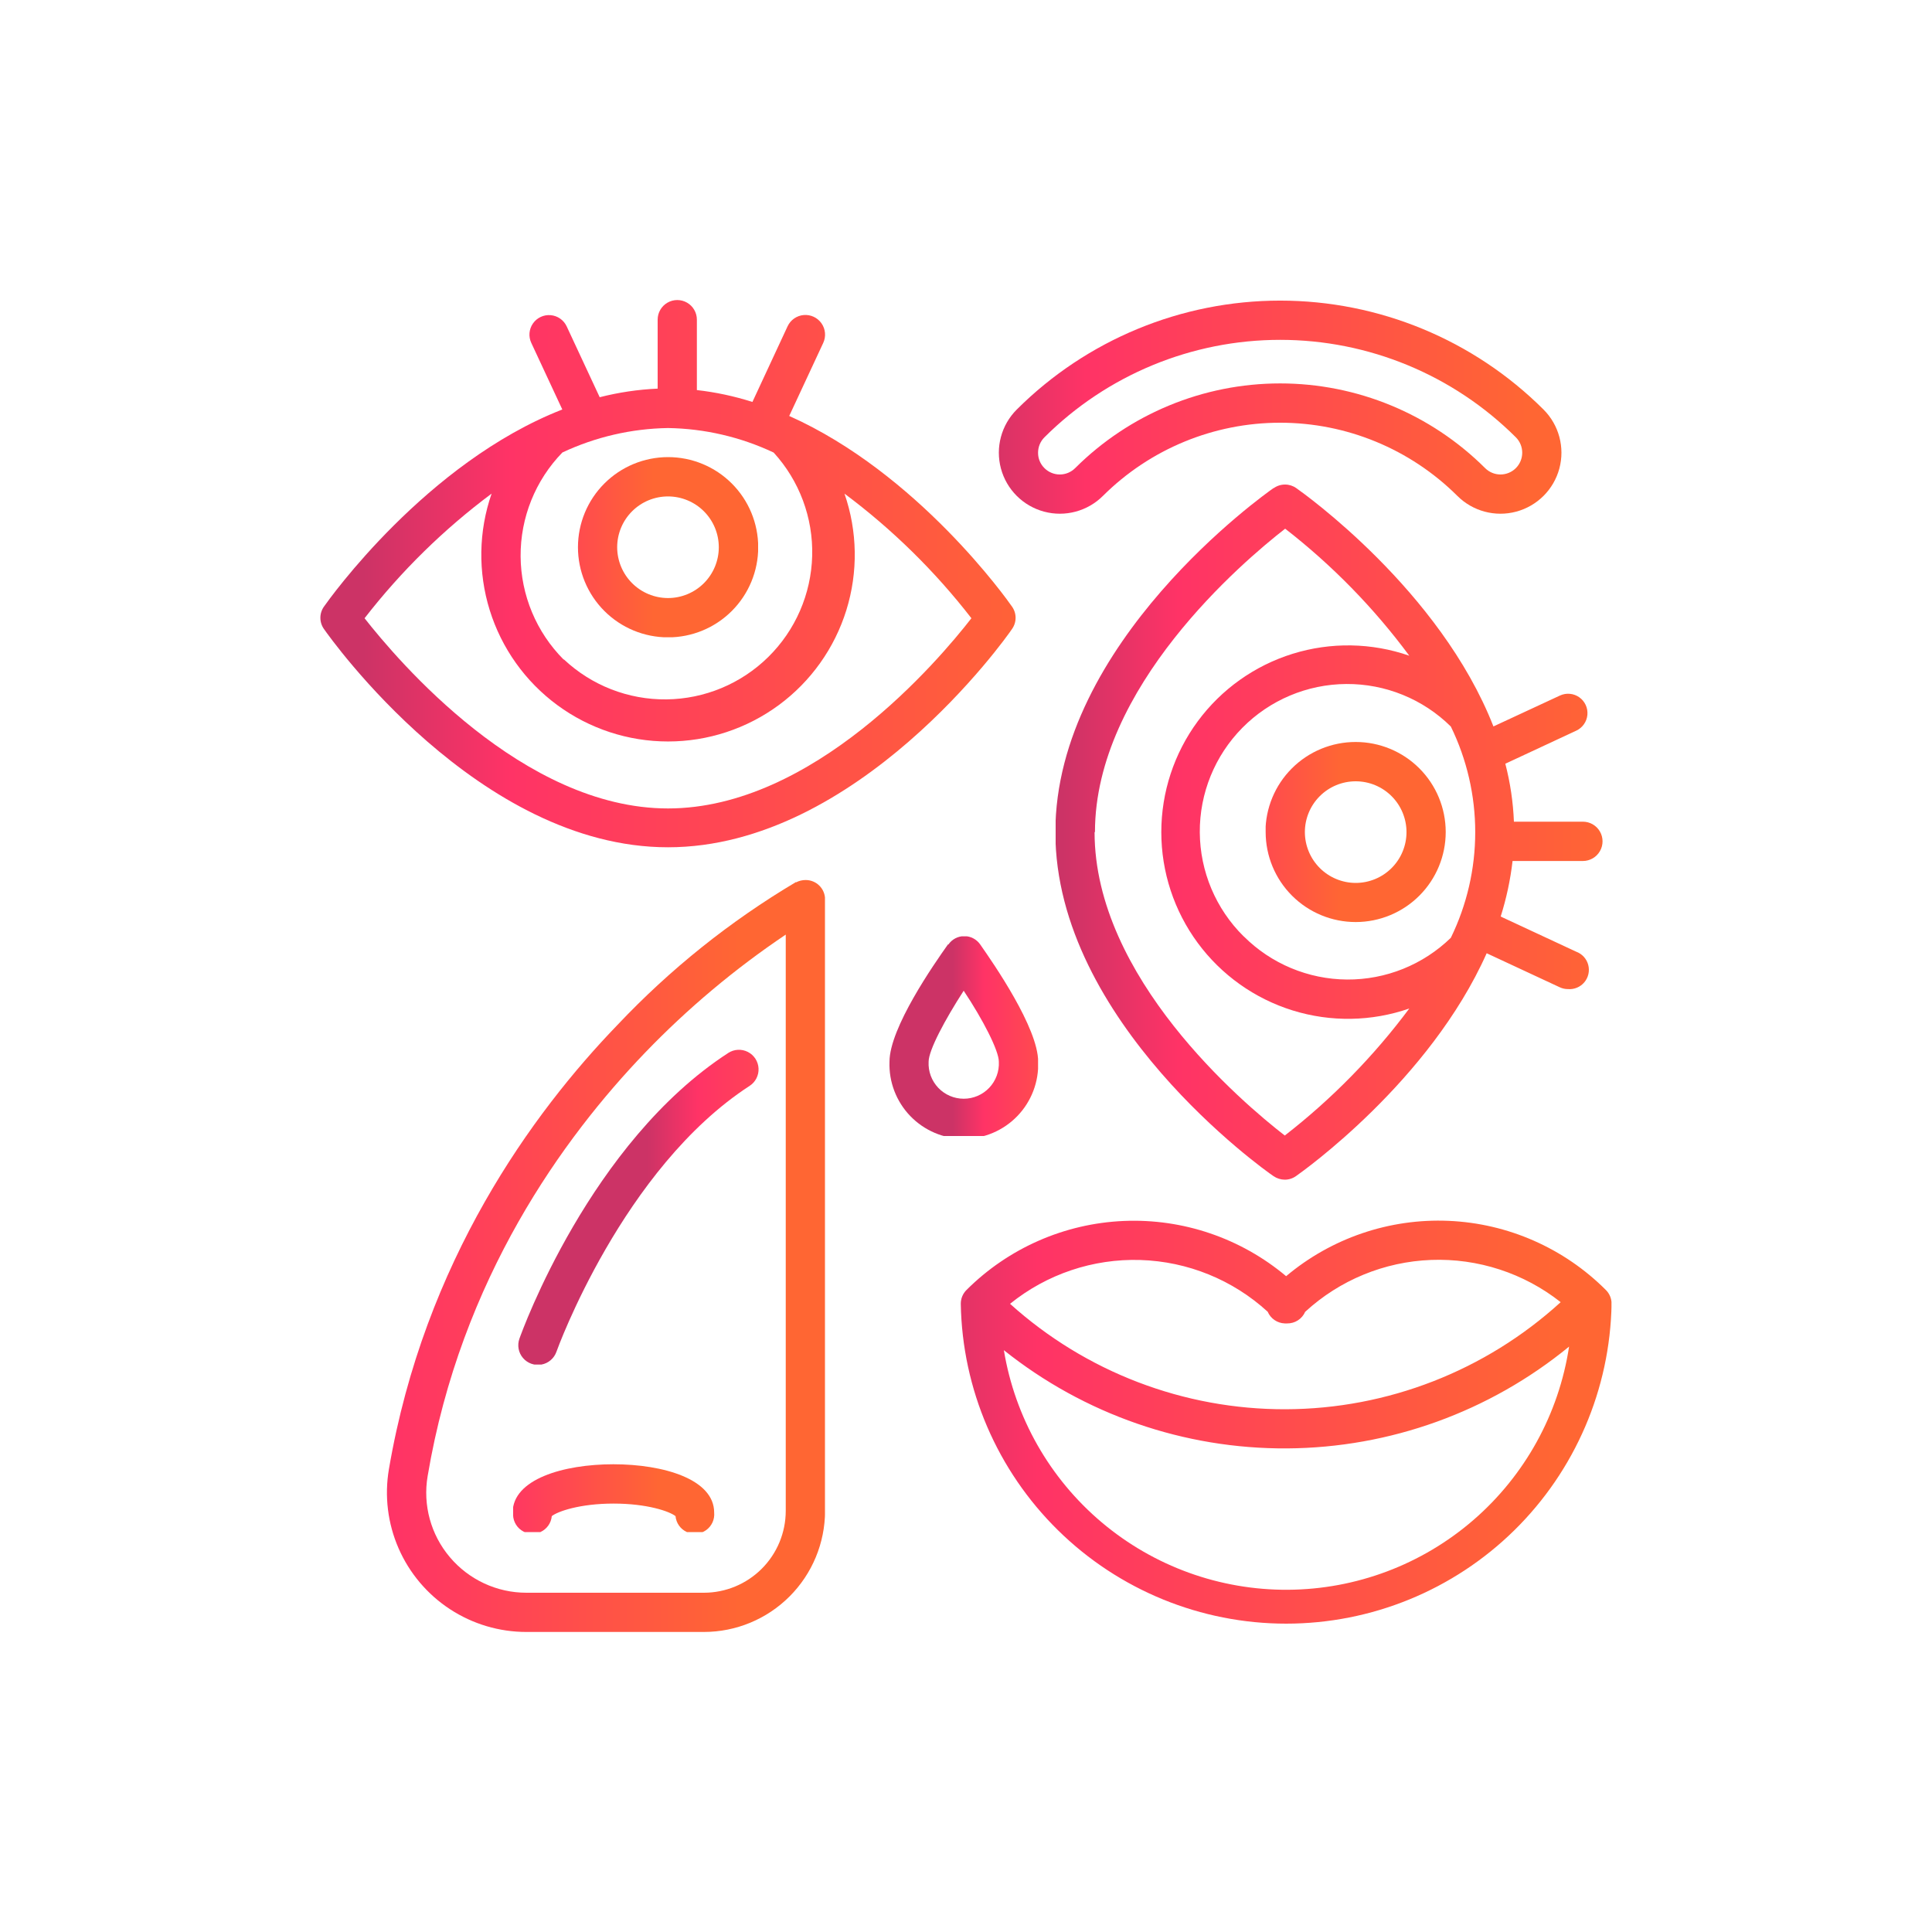 <svg id="Layer_1" data-name="Layer 1" xmlns="http://www.w3.org/2000/svg" xmlns:xlink="http://www.w3.org/1999/xlink" viewBox="0 0 200 200"><defs><style>.cls-1{fill:none;}.cls-2{clip-path:url(#clip-path);}.cls-3{fill:url(#linear-gradient);}.cls-4{clip-path:url(#clip-path-2);}.cls-5{fill:url(#linear-gradient-2);}.cls-6{clip-path:url(#clip-path-3);}.cls-7{fill:url(#linear-gradient-3);}.cls-8{clip-path:url(#clip-path-4);}.cls-9{fill:url(#linear-gradient-4);}.cls-10{clip-path:url(#clip-path-5);}.cls-11{fill:url(#linear-gradient-5);}.cls-12{clip-path:url(#clip-path-6);}.cls-13{fill:url(#linear-gradient-6);}.cls-14{clip-path:url(#clip-path-7);}.cls-15{fill:url(#linear-gradient-7);}.cls-16{clip-path:url(#clip-path-8);}.cls-17{fill:url(#linear-gradient-8);}.cls-18{clip-path:url(#clip-path-9);}.cls-19{fill:url(#linear-gradient-9);}.cls-20{clip-path:url(#clip-path-10);}.cls-21{fill:url(#linear-gradient-10);}</style><clipPath id="clip-path"><path class="cls-1" d="M162.43,139.4a29.62,29.62,0,0,1-58.51.37,46.51,46.51,0,0,0,58.51-.37M133.25,137a2,2,0,0,0,1.86-1.2,20.4,20.4,0,0,1,26.45-1,42.42,42.42,0,0,1-57,.17,20.46,20.46,0,0,1,26.67.82A2,2,0,0,0,133,137Zm-.11-4.89a24.52,24.52,0,0,0-33.08,1.42,2,2,0,0,0-.6,1.44,33.69,33.69,0,0,0,67.37,0,2,2,0,0,0-.6-1.44,24.5,24.5,0,0,0-33.09-1.42"/></clipPath><linearGradient id="linear-gradient" x1="-2731.51" y1="-231" x2="-2730.67" y2="-231" gradientTransform="matrix(80.44, 0, 0, -80.44, 219816.49, -18434.64)" gradientUnits="userSpaceOnUse"><stop offset="0" stop-color="#c36"/><stop offset="0.21" stop-color="#f36"/><stop offset="1" stop-color="#f63"/></linearGradient><clipPath id="clip-path-2"><path class="cls-1" d="M46.57,161.2a10.31,10.31,0,0,1-2.3-8.4C47.71,132.32,58.4,117.69,66.75,109A89.72,89.72,0,0,1,81.34,96.75v59.66a8.48,8.48,0,0,1-8.47,8.47H54.5a10.37,10.37,0,0,1-7.93-3.68M82.4,91.31a85.36,85.36,0,0,0-18.47,14.78c-8.79,9.1-20,24.47-23.67,46A14.43,14.43,0,0,0,54.5,168.94H72.87a12.55,12.55,0,0,0,12.54-12.53V93.1a2,2,0,0,0-2-2,2.11,2.11,0,0,0-1,.24"/></clipPath><linearGradient id="linear-gradient-2" x1="-2714.79" y1="-234.02" x2="-2713.95" y2="-234.02" gradientTransform="matrix(54.15, 0, 0, -54.15, 147036.49, -12541.49)" xlink:href="#linear-gradient"/><clipPath id="clip-path-3"><path class="cls-1" d="M53.12,156.58a2,2,0,0,0,4,.37c.6-.49,2.92-1.3,6.4-1.3s5.8.81,6.41,1.3a2,2,0,0,0,4-.37c0-3.45-5.24-5-10.43-5s-10.43,1.55-10.43,5"/></clipPath><linearGradient id="linear-gradient-3" x1="-2655.36" y1="-244.49" x2="-2654.52" y2="-244.49" gradientTransform="matrix(24.91, 0, 0, -24.91, 66192.74, -5934.6)" xlink:href="#linear-gradient"/><clipPath id="clip-path-4"><path class="cls-1" d="M37.74,64A68.33,68.33,0,0,1,50.89,51.1a19.33,19.33,0,1,0,36.53,0A68.22,68.22,0,0,1,100.56,64c-3.41,4.39-16.38,19.69-31.41,19.69S41.16,68.35,37.74,64m20.62,4.29a15.28,15.28,0,0,1-.14-21.45,26.71,26.71,0,0,1,10.93-2.53,26.61,26.61,0,0,1,10.94,2.54A15.26,15.26,0,0,1,58.36,68.25m9.72-35.16v7.14a29.66,29.66,0,0,0-6,.89l-3.42-7.34A2,2,0,0,0,55,35.5l3.21,6.89c-14.1,5.51-24.15,19.66-24.67,20.4a2,2,0,0,0,0,2.33c.65.93,16,22.59,35.61,22.59s35-21.67,35.61-22.59a2,2,0,0,0,0-2.33C104.27,62.08,95,49,81.7,43.06l3.52-7.56a2,2,0,0,0-3.69-1.72l-3.64,7.83a30,30,0,0,0-5.75-1.23V33.09a2,2,0,0,0-4.06,0"/></clipPath><linearGradient id="linear-gradient-4" x1="-2733.53" y1="-230.82" x2="-2732.69" y2="-230.82" gradientTransform="matrix(85.92, 0, 0, -85.92, 234902.62, -19773.33)" xlink:href="#linear-gradient"/><clipPath id="clip-path-5"><path class="cls-1" d="M63.89,56.64a5.26,5.26,0,1,1,5.26,5.27,5.27,5.27,0,0,1-5.26-5.27m-4.06,0a9.33,9.33,0,1,0,9.32-9.32,9.33,9.33,0,0,0-9.32,9.32"/></clipPath><linearGradient id="linear-gradient-5" x1="-2642.35" y1="-247.67" x2="-2641.51" y2="-247.67" gradientTransform="matrix(22.27, 0, 0, -22.27, 58894.49, -5457.88)" xlink:href="#linear-gradient"/><clipPath id="clip-path-6"><path class="cls-1" d="M135.08,86.14a5.26,5.26,0,1,1,5.26,5.26,5.27,5.27,0,0,1-5.26-5.26m-4.06,0a9.32,9.32,0,1,0,9.32-9.33A9.33,9.33,0,0,0,131,86.14"/></clipPath><linearGradient id="linear-gradient-6" x1="-2642.97" y1="-247.41" x2="-2642.13" y2="-247.41" gradientTransform="matrix(22.27, 0, 0, -22.27, 58979.51, -5422.66)" xlink:href="#linear-gradient"/><clipPath id="clip-path-7"><path class="cls-1" d="M128.74,96.93a15.26,15.26,0,0,1,21.45-21.72,24.94,24.94,0,0,1,0,21.87,15.27,15.27,0,0,1-21.44-.15m-15.4-10.79c0-15,15.3-28,19.69-31.41a67.46,67.46,0,0,1,12.85,13.15,19.33,19.33,0,1,0,0,36.52A68.38,68.38,0,0,1,133,117.55c-4.4-3.41-19.69-16.36-19.69-31.41m18.52-35.61c-.92.64-22.58,16-22.58,35.61s21.66,35,22.58,35.61a2.08,2.08,0,0,0,1.17.37,2,2,0,0,0,1.16-.37c.71-.5,13.83-9.81,19.74-23.07l7.56,3.52a2,2,0,0,0,.85.19,2,2,0,0,0,.86-3.87l-7.82-3.64a30.8,30.8,0,0,0,1.23-5.75h7.28a2,2,0,1,0,0-4.07h-7.14a28.22,28.22,0,0,0-.89-6l7.34-3.42A2,2,0,1,0,161.49,72L154.6,75.2c-5.52-14.1-19.67-24.15-20.41-24.67a2,2,0,0,0-1.16-.37,2,2,0,0,0-1.17.37"/></clipPath><linearGradient id="linear-gradient-7" x1="-2725.1" y1="-232.34" x2="-2724.26" y2="-232.34" gradientTransform="matrix(67.64, 0, 0, -67.64, 184434.3, -15629)" xlink:href="#linear-gradient"/><clipPath id="clip-path-8"><path class="cls-1" d="M75.39,109c-14.29,9.27-21.33,28.76-21.62,29.58a2,2,0,0,0,3.83,1.36c.06-.19,6.86-19,20-27.53A2,2,0,1,0,75.39,109"/></clipPath><linearGradient id="linear-gradient-8" x1="-2673.15" y1="-241.53" x2="-2672.31" y2="-241.53" gradientTransform="matrix(29.7, 0, 0, -29.7, 79458.99, -7049.59)" xlink:href="#linear-gradient"/><clipPath id="clip-path-9"><path class="cls-1" d="M108.12,48.46a2.21,2.21,0,0,1-.66-1.59,2.25,2.25,0,0,1,.66-1.6,34.55,34.55,0,0,1,48.8,0,2.25,2.25,0,0,1,.66,1.6,2.25,2.25,0,0,1-3.84,1.59,30.06,30.06,0,0,0-42.44,0,2.25,2.25,0,0,1-3.18,0m-2.87-6.06a6.31,6.31,0,0,0,8.93,8.93,26,26,0,0,1,36.68,0,6.31,6.31,0,0,0,8.93-8.93,38.6,38.6,0,0,0-54.54,0"/></clipPath><linearGradient id="linear-gradient-9" x1="-2726.19" y1="-232.26" x2="-2725.36" y2="-232.26" gradientTransform="matrix(69.55, 0, 0, -69.55, 189707.99, -16111.05)" xlink:href="#linear-gradient"/><clipPath id="clip-path-10"><path class="cls-1" d="M96.13,109.91c0-1.19,1.69-4.35,3.63-7.35,2,3,3.64,6.2,3.64,7.35a3.64,3.64,0,1,1-7.27,0m2-12.14c-1.42,2-6.05,8.63-6.05,12.14a7.7,7.7,0,1,0,15.39,0c0-3.51-4.63-10.18-6-12.14a2,2,0,0,0-3.29,0"/></clipPath><linearGradient id="linear-gradient-10" x1="-2616.59" y1="-251.95" x2="-2615.75" y2="-251.95" gradientTransform="matrix(18.37, 0, 0, -18.37, 48165.68, -4521.64)" xlink:href="#linear-gradient"/></defs><title>abstract</title><g class="cls-2"><rect class="cls-3" x="99.46" y="123.97" width="67.36" height="44.64"/></g><g class="cls-4"><rect class="cls-5" x="39.55" y="91.07" width="45.85" height="77.87"/></g><g class="cls-6"><rect class="cls-7" x="53.12" y="151.58" width="20.86" height="7.02"/></g><g class="cls-8"><rect class="cls-9" x="33.05" y="31.06" width="72.2" height="56.65"/></g><g class="cls-10"><rect class="cls-11" x="59.83" y="47.32" width="18.65" height="18.65"/></g><g class="cls-12"><rect class="cls-13" x="131.02" y="76.81" width="18.65" height="18.65"/></g><g class="cls-14"><rect class="cls-15" x="109.28" y="50.16" width="56.65" height="71.96"/></g><g class="cls-16"><rect class="cls-17" x="53.39" y="108.64" width="25.42" height="32.62"/></g><g class="cls-18"><rect class="cls-19" x="103.4" y="31.12" width="58.86" height="22.67"/></g><g class="cls-20"><rect class="cls-21" x="92.07" y="96.93" width="15.39" height="20.67"/></g></svg>
